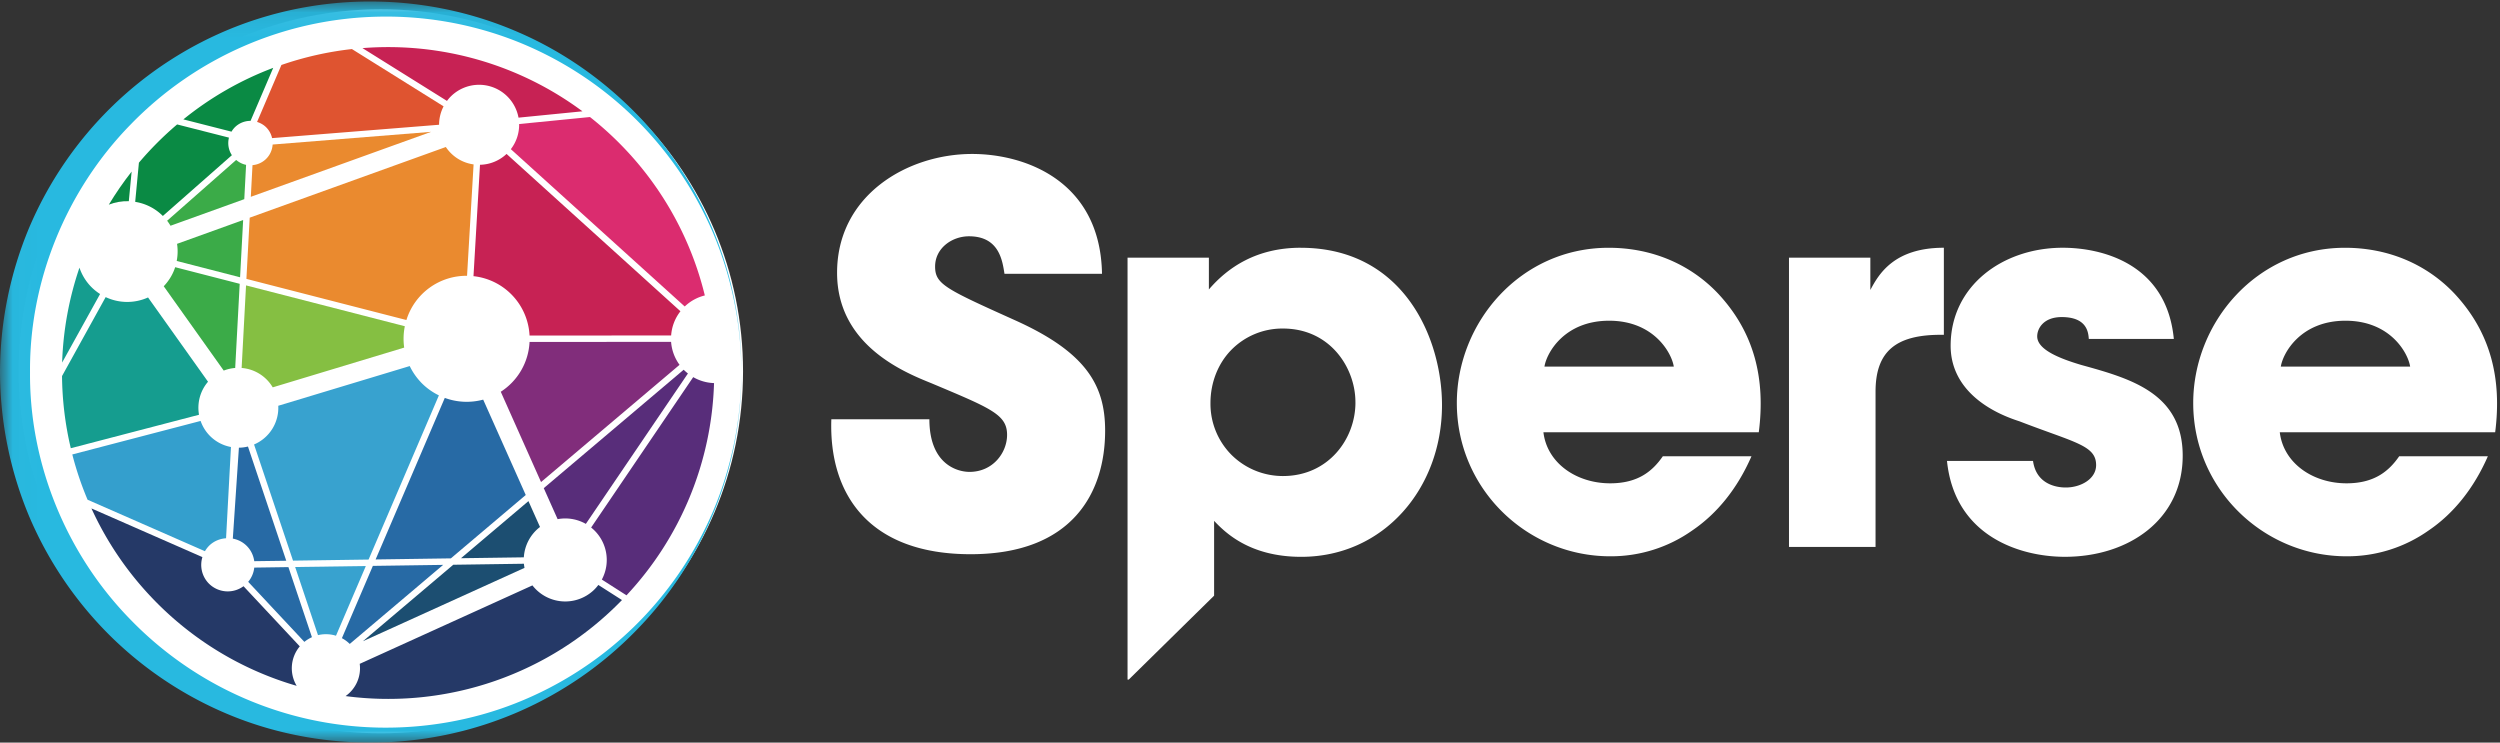 <svg xmlns="http://www.w3.org/2000/svg" xmlns:xlink="http://www.w3.org/1999/xlink" width="101" height="30" viewBox="0 0 101 30">
    <rect x="0" y="0" width="101" height="30" fill="#333333" stroke="none"/>
    <defs>
        <path id="a" d="M.015.061H29.95v29.924H.015z"/>
    </defs>
    <g fill="none" fill-rule="evenodd">
        <ellipse cx="15.385" cy="15" fill="#FFF" rx="14.634" ry="14.625"/>
        <path fill="#159D8F" d="M3.66 11.564a2.032 2.032 0 0 1-.45-.75 13.22 13.22 0 0 0-.7 3.834l1.533-2.77a2.036 2.036 0 0 1-.383-.314"/>
        <path fill="#0A8A44" d="M5.204 8.128l.114-1.195c-.338.43-.644.876-.922 1.335.26-.101.534-.148.808-.14"/>
        <path fill="#253967" d="M23.99 23.839a1.678 1.678 0 0 1-2.48-.189l-6.977 3.169a1.375 1.375 0 0 1-.572 1.303 13.153 13.153 0 0 0 11.167-3.88l-.955-.61a1.641 1.641 0 0 1-.183.207"/>
        <path fill="#582D7A" d="M23.882 21.312a1.676 1.676 0 0 1 .432 2.102l.996.637a13.117 13.117 0 0 0 3.537-8.574 1.798 1.798 0 0 1-.841-.241l-4.124 6.076"/>
        <path fill="#0A8A44" d="M9.502 5.128a.893.893 0 0 1 .62-.245l.916-2.142a13.114 13.114 0 0 0-3.63 2.082l1.945.496a.87.87 0 0 1 .149-.191"/>
        <path fill="#C72254" d="M18.243 3.867a1.62 1.62 0 0 1 2.705.886l2.583-.256a13.168 13.168 0 0 0-8.887-2.553l3.414 2.133c.055-.074.116-.145.185-.21"/>
        <path fill="#DB2C6F" d="M20.638 6.026l7.025 6.356c.002-.002.003-.005.006-.006.235-.222.513-.368.806-.44a13.093 13.093 0 0 0-3.23-5.921 13.23 13.23 0 0 0-1.41-1.287l-2.862.283a1.61 1.61 0 0 1-.335 1.015"/>
        <path fill="#DF5430" d="M10.772 5.162a.886.886 0 0 1 .22.418l6.747-.54c0-.255.061-.51.182-.744l-3.703-2.314a13.21 13.21 0 0 0-2.849.643l-.983 2.301c.142.044.277.12.386.236"/>
        <path fill="#253967" d="M12.111 26.113l-2.273-2.43a1.076 1.076 0 0 1-1.417-.125 1.075 1.075 0 0 1-.244-1.051L3.694 20.54a13.13 13.13 0 0 0 2.418 3.583 13.118 13.118 0 0 0 5.874 3.585 1.377 1.377 0 0 1 .125-1.595"/>
        <path fill="#0A8A44" d="M9.368 6.27a.894.894 0 0 1-.118-.71l-2.094-.533a13.379 13.379 0 0 0-1.544 1.546l-.15 1.582c.41.065.802.255 1.117.57L9.368 6.27"/>
        <path fill="#3BAB48" d="M9.502 14.866l.182-3.4-2.607-.671c-.09.281-.247.544-.462.77l2.424 3.407a1.6 1.6 0 0 1 .463-.106"/>
        <path fill="#C72254" d="M19.392 6.657l-.263 4.5a2.54 2.54 0 0 1 2.265 2.399l5.72-.003c.025-.35.15-.69.376-.978l-7.025-6.356a1.61 1.61 0 0 1-1.073.438"/>
        <path fill="#276AA5" d="M12.602 25.742l-.95-2.831-1.38.02a1.065 1.065 0 0 1-.245.575l2.27 2.426c.094-.078.197-.14.305-.19M15.063 22.863l-1.25 2.919c.114.06.221.139.317.233l3.774-3.194-2.84.041"/>
        <path fill="#812D7B" d="M27.112 13.811l-5.718.004a2.536 2.536 0 0 1-1.163 2.012l1.627 3.648 5.596-4.736a1.792 1.792 0 0 1-.342-.928"/>
        <path fill="#1C4E71" d="M18.624 22.552l2.539-.036a1.67 1.67 0 0 1 .653-1.226l-.467-1.045-2.725 2.307M18.312 22.816l-3.65 3.09 6.528-2.964a1.682 1.682 0 0 1-.024-.167l-2.854.041"/>
        <path fill="#159D8F" d="M2.86 18.108l5.18-1.352c-.082-.465.04-.957.364-1.334l-2.423-3.405a2.04 2.04 0 0 1-1.712-.014l-1.763 3.189c.009.979.127 1.957.354 2.916"/>
        <path fill="#349FCD" d="M9.133 21.746l.198-3.687a1.604 1.604 0 0 1-1.226-1.053L2.921 18.36c.159.62.365 1.232.617 1.829l4.742 2.08a1.07 1.07 0 0 1 .182-.235c.191-.18.429-.272.67-.288"/>
        <path fill="#582D7A" d="M21.968 19.721l.56 1.253a1.683 1.683 0 0 1 1.14.191l4.124-6.076a1.95 1.95 0 0 1-.171-.152l-5.653 4.784"/>
        <path fill="#85BF42" d="M9.94 11.531l-.178 3.335a1.606 1.606 0 0 1 1.256.783l5.311-1.606c-.04-.287-.032-.579.026-.863L9.94 11.53"/>
        <path fill="#38A2CF" d="M17 15.439a2.546 2.546 0 0 1-.447-.65l-5.311 1.604a1.61 1.61 0 0 1-.978 1.564l1.574 4.693 3.053-.044 2.84-6.633A2.54 2.54 0 0 1 17 15.44"/>
        <path fill="#EA8A2F" d="M18.182 6.153a1.573 1.573 0 0 1-.17-.214l-7.924 2.855-.133 2.473 6.464 1.662a2.538 2.538 0 0 1 2.45-1.787l.264-4.5a1.604 1.604 0 0 1-.951-.489M10.738 6.432a.893.893 0 0 1-.537.24l-.068 1.279 7.285-2.625-6.404.513a.89.89 0 0 1-.276.593"/>
        <path fill="#3BAB48" d="M9.699 11.201l.124-2.312-2.67.962c.035.23.03.464-.014.692l2.56.659M6.889 9.12l2.98-1.074.073-1.386a.89.89 0 0 1-.4-.198l-2.79 2.456c.05.064.095.132.137.202"/>
        <path fill="#38A2CF" d="M11.925 22.908l.922 2.751c.24-.057.491-.05.727.024l1.206-2.816-2.855.04"/>
        <path fill="#276AA5" d="M17.97 16.075l-2.795 6.527 3.04-.044 3.025-2.56-1.719-3.853a2.558 2.558 0 0 1-1.552-.07"/>
        <mask id="b" fill="#fff">
            <use xlink:href="#a"/>
        </mask>
        <path fill="#276AA5" d="M10.018 18.04a1.62 1.62 0 0 1-.366.047l-.246 3.673c.215.041.42.144.582.315.162.171.254.38.284.597l1.293-.018-1.547-4.613" mask="url(#b)"/>
        <path fill="#28B9E0" d="M29.95 15.032a14.61 14.61 0 0 0-1.135-5.603 14.468 14.468 0 0 0-3.222-4.705 14.41 14.41 0 0 0-4.77-3.072 14.355 14.355 0 0 0-5.545-.978 14.353 14.353 0 0 0-10.004 4.36c-2.594 2.65-4.09 6.31-4.061 9.998-.03 3.688 1.464 7.351 4.059 10a14.366 14.366 0 0 0 10.006 4.362c1.882.04 3.78-.285 5.546-.98a14.398 14.398 0 0 0 4.769-3.073 14.461 14.461 0 0 0 3.222-4.705 14.615 14.615 0 0 0 1.135-5.604zm0 0c.031 3.846-1.531 7.668-4.238 10.428a14.96 14.96 0 0 1-10.434 4.537c-1.96.041-3.938-.3-5.778-1.024a15.03 15.03 0 0 1-4.965-3.204 15.102 15.102 0 0 1-3.354-4.901A15.214 15.214 0 0 1 0 15.031a15.191 15.191 0 0 1 1.18-5.836 15.057 15.057 0 0 1 3.353-4.901 15.01 15.01 0 0 1 4.966-3.206A14.954 14.954 0 0 1 15.28.065c1.959.039 3.904.467 5.685 1.248 1.786.774 3.4 1.909 4.749 3.29 2.706 2.761 4.268 6.584 4.237 10.429z" mask="url(#b)"/>
        <path fill="#FFF" d="M37.547 16.937c0 1.81 1.117 2.127 1.622 2.127.948 0 1.517-.78 1.517-1.495 0-.822-.653-1.074-3.054-2.085-1.096-.442-3.814-1.537-3.814-4.464 0-3.137 2.844-4.8 5.457-4.8 2.149 0 5.183 1.094 5.246 4.842h-3.94c-.084-.526-.21-1.516-1.433-1.516-.695 0-1.37.485-1.37 1.222 0 .715.422.905 3.224 2.168 2.908 1.306 3.645 2.653 3.645 4.464 0 2.485-1.306 4.99-5.435 4.99-4.088 0-5.731-2.4-5.626-5.453h3.961M67.621 14.81c-.084-.547-.8-1.853-2.612-1.853s-2.529 1.306-2.613 1.853h5.225zm-5.267 2.653c.148 1.242 1.327 2.063 2.697 2.063 1.117 0 1.706-.483 2.128-1.094h3.581c-.568 1.305-1.39 2.316-2.38 2.99a5.688 5.688 0 0 1-3.33 1.052c-3.35 0-6.194-2.716-6.194-6.19 0-3.263 2.571-6.274 6.132-6.274 1.79 0 3.329.694 4.424 1.852 1.475 1.58 1.917 3.454 1.643 5.601h-8.7zM72.275 10.41h3.287v1.305c.336-.631.948-1.706 2.97-1.706v3.517h-.126c-1.791 0-2.634.652-2.634 2.295v6.274h-3.497V10.41M84.388 13.694c-.02-.253-.063-.884-1.095-.884-.737 0-.99.463-.99.779 0 .526.863.884 1.79 1.158 1.981.547 4.088 1.137 4.088 3.664 0 2.569-2.17 4.084-4.761 4.084-1.77 0-4.446-.8-4.762-3.874h3.476c.148 1.074 1.18 1.074 1.328 1.074.59 0 1.221-.337 1.221-.905 0-.8-.863-.906-3.097-1.769-1.517-.484-2.78-1.474-2.78-3.053 0-2.421 2.106-3.959 4.53-3.959 1.537 0 4.192.611 4.487 3.685h-3.435M97.37 14.81c-.084-.547-.8-1.853-2.612-1.853s-2.528 1.306-2.613 1.853h5.225zm-5.267 2.653c.148 1.242 1.328 2.063 2.697 2.063 1.117 0 1.706-.483 2.128-1.094h3.582c-.57 1.305-1.39 2.316-2.381 2.99a5.687 5.687 0 0 1-3.33 1.052c-3.349 0-6.193-2.716-6.193-6.19 0-3.263 2.57-6.274 6.13-6.274 1.792 0 3.33.694 4.425 1.852 1.475 1.58 1.917 3.454 1.644 5.601h-8.702zM54.76 16.263c0 1.474-1.096 2.969-2.929 2.969a2.945 2.945 0 0 1-2.086-.863 2.925 2.925 0 0 1-.842-2.085c0-.842.316-1.6.821-2.126a2.891 2.891 0 0 1 2.107-.885c1.917 0 2.928 1.6 2.928 2.969v.021zm-2.212-6.254c-1.792 0-2.95.8-3.709 1.685v-1.285h-3.286v17.046h.049l3.448-3.39v-3.022c.422.442 1.412 1.453 3.519 1.453 3.328 0 5.688-2.759 5.688-6.128 0-2.716-1.56-6.358-5.71-6.358z"/>
    </g>
</svg>
